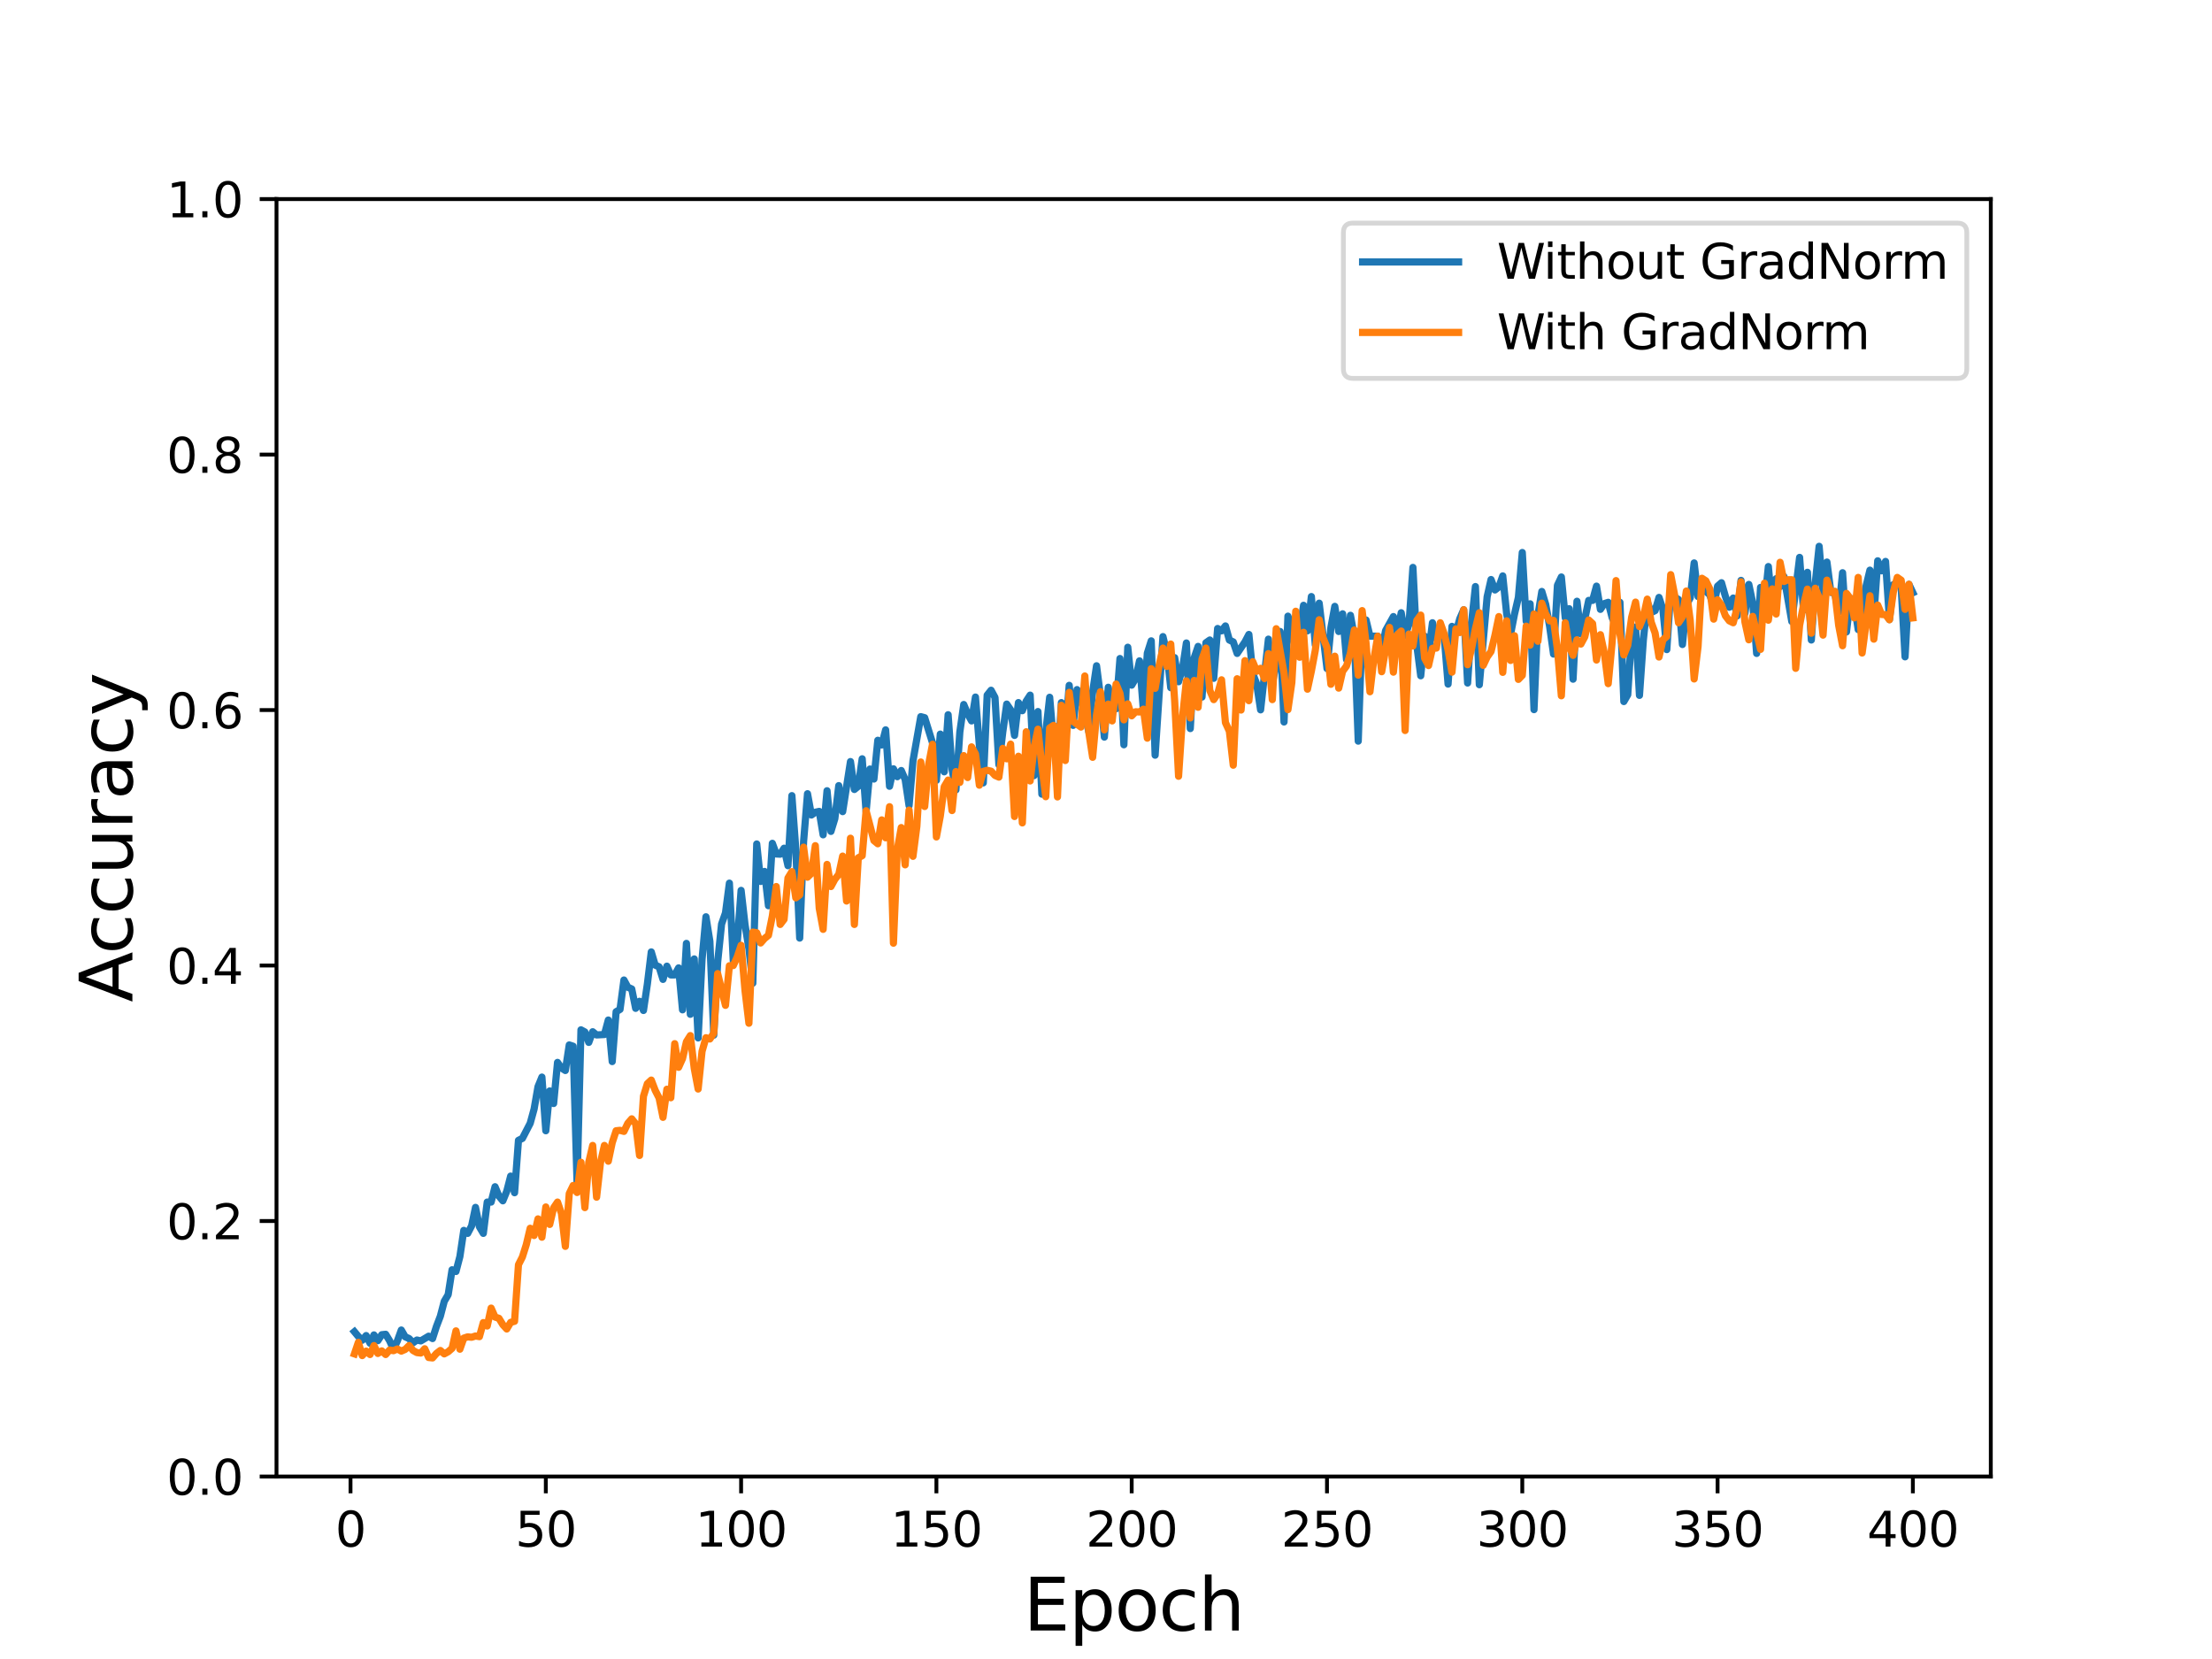 <?xml version="1.0" encoding="utf-8" standalone="no"?>
<!DOCTYPE svg PUBLIC "-//W3C//DTD SVG 1.1//EN"
  "http://www.w3.org/Graphics/SVG/1.1/DTD/svg11.dtd">
<svg height="345.6pt" version="1.1" viewBox="0 0 460.8 345.6" width="460.8pt" xmlns="http://www.w3.org/2000/svg" xmlns:xlink="http://www.w3.org/1999/xlink">
 <defs>
  <style type="text/css">*{stroke-linecap:butt;stroke-linejoin:round;}</style>
 </defs>
 <g id="figure_1">
  <g id="patch_1">
   <path d="M 0 345.6 
L 460.8 345.6 
L 460.8 0 
L 0 0 
z
" style="fill:#ffffff;"/>
  </g>
  <g id="axes_1">
   <g id="patch_2">
    <path d="M 57.6 307.584 
L 414.72 307.584 
L 414.72 41.472 
L 57.6 41.472 
z
" style="fill:#ffffff;"/>
   </g>
   <g id="matplotlib.axis_1">
    <g id="xtick_1">
     <g id="line2d_1">
      <defs>
       <path d="M 0 0 
L 0 3.5 
" id="m8f608c1ffb" style="stroke:#000000;stroke-width:0.8;"/>
      </defs>
      <g>
       <use style="stroke:#000000;stroke-width:0.8;" x="73.019" xlink:href="#m8f608c1ffb" y="307.584"/>
      </g>
     </g>
     <g id="text_1">
      <!-- 0 -->
      <g transform="translate(69.838 322.182)scale(0.1 -0.1)">
       <defs>
        <path d="M 2034 4250 
Q 1547 4250 1301 3770 
Q 1056 3291 1056 2328 
Q 1056 1369 1301 889 
Q 1547 409 2034 409 
Q 2525 409 2770 889 
Q 3016 1369 3016 2328 
Q 3016 3291 2770 3770 
Q 2525 4250 2034 4250 
z
M 2034 4750 
Q 2819 4750 3233 4129 
Q 3647 3509 3647 2328 
Q 3647 1150 3233 529 
Q 2819 -91 2034 -91 
Q 1250 -91 836 529 
Q 422 1150 422 2328 
Q 422 3509 836 4129 
Q 1250 4750 2034 4750 
z
" id="DejaVuSans-30" transform="scale(0.016)"/>
       </defs>
       <use xlink:href="#DejaVuSans-30"/>
      </g>
     </g>
    </g>
    <g id="xtick_2">
     <g id="line2d_2">
      <g>
       <use style="stroke:#000000;stroke-width:0.8;" x="113.703" xlink:href="#m8f608c1ffb" y="307.584"/>
      </g>
     </g>
     <g id="text_2">
      <!-- 50 -->
      <g transform="translate(107.34 322.182)scale(0.1 -0.1)">
       <defs>
        <path d="M 691 4666 
L 3169 4666 
L 3169 4134 
L 1269 4134 
L 1269 2991 
Q 1406 3038 1543 3061 
Q 1681 3084 1819 3084 
Q 2600 3084 3056 2656 
Q 3513 2228 3513 1497 
Q 3513 744 3044 326 
Q 2575 -91 1722 -91 
Q 1428 -91 1123 -41 
Q 819 9 494 109 
L 494 744 
Q 775 591 1075 516 
Q 1375 441 1709 441 
Q 2250 441 2565 725 
Q 2881 1009 2881 1497 
Q 2881 1984 2565 2268 
Q 2250 2553 1709 2553 
Q 1456 2553 1204 2497 
Q 953 2441 691 2322 
L 691 4666 
z
" id="DejaVuSans-35" transform="scale(0.016)"/>
       </defs>
       <use xlink:href="#DejaVuSans-35"/>
       <use x="63.623" xlink:href="#DejaVuSans-30"/>
      </g>
     </g>
    </g>
    <g id="xtick_3">
     <g id="line2d_3">
      <g>
       <use style="stroke:#000000;stroke-width:0.8;" x="154.386" xlink:href="#m8f608c1ffb" y="307.584"/>
      </g>
     </g>
     <g id="text_3">
      <!-- 100 -->
      <g transform="translate(144.842 322.182)scale(0.1 -0.1)">
       <defs>
        <path d="M 794 531 
L 1825 531 
L 1825 4091 
L 703 3866 
L 703 4441 
L 1819 4666 
L 2450 4666 
L 2450 531 
L 3481 531 
L 3481 0 
L 794 0 
L 794 531 
z
" id="DejaVuSans-31" transform="scale(0.016)"/>
       </defs>
       <use xlink:href="#DejaVuSans-31"/>
       <use x="63.623" xlink:href="#DejaVuSans-30"/>
       <use x="127.246" xlink:href="#DejaVuSans-30"/>
      </g>
     </g>
    </g>
    <g id="xtick_4">
     <g id="line2d_4">
      <g>
       <use style="stroke:#000000;stroke-width:0.8;" x="195.07" xlink:href="#m8f608c1ffb" y="307.584"/>
      </g>
     </g>
     <g id="text_4">
      <!-- 150 -->
      <g transform="translate(185.526 322.182)scale(0.1 -0.1)">
       <use xlink:href="#DejaVuSans-31"/>
       <use x="63.623" xlink:href="#DejaVuSans-35"/>
       <use x="127.246" xlink:href="#DejaVuSans-30"/>
      </g>
     </g>
    </g>
    <g id="xtick_5">
     <g id="line2d_5">
      <g>
       <use style="stroke:#000000;stroke-width:0.8;" x="235.753" xlink:href="#m8f608c1ffb" y="307.584"/>
      </g>
     </g>
     <g id="text_5">
      <!-- 200 -->
      <g transform="translate(226.209 322.182)scale(0.1 -0.1)">
       <defs>
        <path d="M 1228 531 
L 3431 531 
L 3431 0 
L 469 0 
L 469 531 
Q 828 903 1448 1529 
Q 2069 2156 2228 2338 
Q 2531 2678 2651 2914 
Q 2772 3150 2772 3378 
Q 2772 3750 2511 3984 
Q 2250 4219 1831 4219 
Q 1534 4219 1204 4116 
Q 875 4013 500 3803 
L 500 4441 
Q 881 4594 1212 4672 
Q 1544 4750 1819 4750 
Q 2544 4750 2975 4387 
Q 3406 4025 3406 3419 
Q 3406 3131 3298 2873 
Q 3191 2616 2906 2266 
Q 2828 2175 2409 1742 
Q 1991 1309 1228 531 
z
" id="DejaVuSans-32" transform="scale(0.016)"/>
       </defs>
       <use xlink:href="#DejaVuSans-32"/>
       <use x="63.623" xlink:href="#DejaVuSans-30"/>
       <use x="127.246" xlink:href="#DejaVuSans-30"/>
      </g>
     </g>
    </g>
    <g id="xtick_6">
     <g id="line2d_6">
      <g>
       <use style="stroke:#000000;stroke-width:0.8;" x="276.437" xlink:href="#m8f608c1ffb" y="307.584"/>
      </g>
     </g>
     <g id="text_6">
      <!-- 250 -->
      <g transform="translate(266.893 322.182)scale(0.1 -0.1)">
       <use xlink:href="#DejaVuSans-32"/>
       <use x="63.623" xlink:href="#DejaVuSans-35"/>
       <use x="127.246" xlink:href="#DejaVuSans-30"/>
      </g>
     </g>
    </g>
    <g id="xtick_7">
     <g id="line2d_7">
      <g>
       <use style="stroke:#000000;stroke-width:0.8;" x="317.12" xlink:href="#m8f608c1ffb" y="307.584"/>
      </g>
     </g>
     <g id="text_7">
      <!-- 300 -->
      <g transform="translate(307.576 322.182)scale(0.1 -0.1)">
       <defs>
        <path d="M 2597 2516 
Q 3050 2419 3304 2112 
Q 3559 1806 3559 1356 
Q 3559 666 3084 287 
Q 2609 -91 1734 -91 
Q 1441 -91 1130 -33 
Q 819 25 488 141 
L 488 750 
Q 750 597 1062 519 
Q 1375 441 1716 441 
Q 2309 441 2620 675 
Q 2931 909 2931 1356 
Q 2931 1769 2642 2001 
Q 2353 2234 1838 2234 
L 1294 2234 
L 1294 2753 
L 1863 2753 
Q 2328 2753 2575 2939 
Q 2822 3125 2822 3475 
Q 2822 3834 2567 4026 
Q 2313 4219 1838 4219 
Q 1578 4219 1281 4162 
Q 984 4106 628 3988 
L 628 4550 
Q 988 4650 1302 4700 
Q 1616 4750 1894 4750 
Q 2613 4750 3031 4423 
Q 3450 4097 3450 3541 
Q 3450 3153 3228 2886 
Q 3006 2619 2597 2516 
z
" id="DejaVuSans-33" transform="scale(0.016)"/>
       </defs>
       <use xlink:href="#DejaVuSans-33"/>
       <use x="63.623" xlink:href="#DejaVuSans-30"/>
       <use x="127.246" xlink:href="#DejaVuSans-30"/>
      </g>
     </g>
    </g>
    <g id="xtick_8">
     <g id="line2d_8">
      <g>
       <use style="stroke:#000000;stroke-width:0.8;" x="357.804" xlink:href="#m8f608c1ffb" y="307.584"/>
      </g>
     </g>
     <g id="text_8">
      <!-- 350 -->
      <g transform="translate(348.26 322.182)scale(0.1 -0.1)">
       <use xlink:href="#DejaVuSans-33"/>
       <use x="63.623" xlink:href="#DejaVuSans-35"/>
       <use x="127.246" xlink:href="#DejaVuSans-30"/>
      </g>
     </g>
    </g>
    <g id="xtick_9">
     <g id="line2d_9">
      <g>
       <use style="stroke:#000000;stroke-width:0.8;" x="398.487" xlink:href="#m8f608c1ffb" y="307.584"/>
      </g>
     </g>
     <g id="text_9">
      <!-- 400 -->
      <g transform="translate(388.944 322.182)scale(0.1 -0.1)">
       <defs>
        <path d="M 2419 4116 
L 825 1625 
L 2419 1625 
L 2419 4116 
z
M 2253 4666 
L 3047 4666 
L 3047 1625 
L 3713 1625 
L 3713 1100 
L 3047 1100 
L 3047 0 
L 2419 0 
L 2419 1100 
L 313 1100 
L 313 1709 
L 2253 4666 
z
" id="DejaVuSans-34" transform="scale(0.016)"/>
       </defs>
       <use xlink:href="#DejaVuSans-34"/>
       <use x="63.623" xlink:href="#DejaVuSans-30"/>
       <use x="127.246" xlink:href="#DejaVuSans-30"/>
      </g>
     </g>
    </g>
    <g id="text_10">
     <!-- Epoch -->
     <g transform="translate(213.194 339.66)scale(0.15 -0.15)">
      <defs>
       <path d="M 628 4666 
L 3578 4666 
L 3578 4134 
L 1259 4134 
L 1259 2753 
L 3481 2753 
L 3481 2222 
L 1259 2222 
L 1259 531 
L 3634 531 
L 3634 0 
L 628 0 
L 628 4666 
z
" id="DejaVuSans-45" transform="scale(0.016)"/>
       <path d="M 1159 525 
L 1159 -1331 
L 581 -1331 
L 581 3500 
L 1159 3500 
L 1159 2969 
Q 1341 3281 1617 3432 
Q 1894 3584 2278 3584 
Q 2916 3584 3314 3078 
Q 3713 2572 3713 1747 
Q 3713 922 3314 415 
Q 2916 -91 2278 -91 
Q 1894 -91 1617 61 
Q 1341 213 1159 525 
z
M 3116 1747 
Q 3116 2381 2855 2742 
Q 2594 3103 2138 3103 
Q 1681 3103 1420 2742 
Q 1159 2381 1159 1747 
Q 1159 1113 1420 752 
Q 1681 391 2138 391 
Q 2594 391 2855 752 
Q 3116 1113 3116 1747 
z
" id="DejaVuSans-70" transform="scale(0.016)"/>
       <path d="M 1959 3097 
Q 1497 3097 1228 2736 
Q 959 2375 959 1747 
Q 959 1119 1226 758 
Q 1494 397 1959 397 
Q 2419 397 2687 759 
Q 2956 1122 2956 1747 
Q 2956 2369 2687 2733 
Q 2419 3097 1959 3097 
z
M 1959 3584 
Q 2709 3584 3137 3096 
Q 3566 2609 3566 1747 
Q 3566 888 3137 398 
Q 2709 -91 1959 -91 
Q 1206 -91 779 398 
Q 353 888 353 1747 
Q 353 2609 779 3096 
Q 1206 3584 1959 3584 
z
" id="DejaVuSans-6f" transform="scale(0.016)"/>
       <path d="M 3122 3366 
L 3122 2828 
Q 2878 2963 2633 3030 
Q 2388 3097 2138 3097 
Q 1578 3097 1268 2742 
Q 959 2388 959 1747 
Q 959 1106 1268 751 
Q 1578 397 2138 397 
Q 2388 397 2633 464 
Q 2878 531 3122 666 
L 3122 134 
Q 2881 22 2623 -34 
Q 2366 -91 2075 -91 
Q 1284 -91 818 406 
Q 353 903 353 1747 
Q 353 2603 823 3093 
Q 1294 3584 2113 3584 
Q 2378 3584 2631 3529 
Q 2884 3475 3122 3366 
z
" id="DejaVuSans-63" transform="scale(0.016)"/>
       <path d="M 3513 2113 
L 3513 0 
L 2938 0 
L 2938 2094 
Q 2938 2591 2744 2837 
Q 2550 3084 2163 3084 
Q 1697 3084 1428 2787 
Q 1159 2491 1159 1978 
L 1159 0 
L 581 0 
L 581 4863 
L 1159 4863 
L 1159 2956 
Q 1366 3272 1645 3428 
Q 1925 3584 2291 3584 
Q 2894 3584 3203 3211 
Q 3513 2838 3513 2113 
z
" id="DejaVuSans-68" transform="scale(0.016)"/>
      </defs>
      <use xlink:href="#DejaVuSans-45"/>
      <use x="63.184" xlink:href="#DejaVuSans-70"/>
      <use x="126.66" xlink:href="#DejaVuSans-6f"/>
      <use x="187.842" xlink:href="#DejaVuSans-63"/>
      <use x="242.822" xlink:href="#DejaVuSans-68"/>
     </g>
    </g>
   </g>
   <g id="matplotlib.axis_2">
    <g id="ytick_1">
     <g id="line2d_10">
      <defs>
       <path d="M 0 0 
L -3.5 0 
" id="mfc9f162381" style="stroke:#000000;stroke-width:0.8;"/>
      </defs>
      <g>
       <use style="stroke:#000000;stroke-width:0.8;" x="57.6" xlink:href="#mfc9f162381" y="307.584"/>
      </g>
     </g>
     <g id="text_11">
      <!-- 0.0 -->
      <g transform="translate(34.697 311.383)scale(0.1 -0.1)">
       <defs>
        <path d="M 684 794 
L 1344 794 
L 1344 0 
L 684 0 
L 684 794 
z
" id="DejaVuSans-2e" transform="scale(0.016)"/>
       </defs>
       <use xlink:href="#DejaVuSans-30"/>
       <use x="63.623" xlink:href="#DejaVuSans-2e"/>
       <use x="95.41" xlink:href="#DejaVuSans-30"/>
      </g>
     </g>
    </g>
    <g id="ytick_2">
     <g id="line2d_11">
      <g>
       <use style="stroke:#000000;stroke-width:0.8;" x="57.6" xlink:href="#mfc9f162381" y="254.362"/>
      </g>
     </g>
     <g id="text_12">
      <!-- 0.2 -->
      <g transform="translate(34.697 258.161)scale(0.1 -0.1)">
       <use xlink:href="#DejaVuSans-30"/>
       <use x="63.623" xlink:href="#DejaVuSans-2e"/>
       <use x="95.41" xlink:href="#DejaVuSans-32"/>
      </g>
     </g>
    </g>
    <g id="ytick_3">
     <g id="line2d_12">
      <g>
       <use style="stroke:#000000;stroke-width:0.8;" x="57.6" xlink:href="#mfc9f162381" y="201.139"/>
      </g>
     </g>
     <g id="text_13">
      <!-- 0.4 -->
      <g transform="translate(34.697 204.938)scale(0.1 -0.1)">
       <use xlink:href="#DejaVuSans-30"/>
       <use x="63.623" xlink:href="#DejaVuSans-2e"/>
       <use x="95.41" xlink:href="#DejaVuSans-34"/>
      </g>
     </g>
    </g>
    <g id="ytick_4">
     <g id="line2d_13">
      <g>
       <use style="stroke:#000000;stroke-width:0.8;" x="57.6" xlink:href="#mfc9f162381" y="147.917"/>
      </g>
     </g>
     <g id="text_14">
      <!-- 0.6 -->
      <g transform="translate(34.697 151.716)scale(0.1 -0.1)">
       <defs>
        <path d="M 2113 2584 
Q 1688 2584 1439 2293 
Q 1191 2003 1191 1497 
Q 1191 994 1439 701 
Q 1688 409 2113 409 
Q 2538 409 2786 701 
Q 3034 994 3034 1497 
Q 3034 2003 2786 2293 
Q 2538 2584 2113 2584 
z
M 3366 4563 
L 3366 3988 
Q 3128 4100 2886 4159 
Q 2644 4219 2406 4219 
Q 1781 4219 1451 3797 
Q 1122 3375 1075 2522 
Q 1259 2794 1537 2939 
Q 1816 3084 2150 3084 
Q 2853 3084 3261 2657 
Q 3669 2231 3669 1497 
Q 3669 778 3244 343 
Q 2819 -91 2113 -91 
Q 1303 -91 875 529 
Q 447 1150 447 2328 
Q 447 3434 972 4092 
Q 1497 4750 2381 4750 
Q 2619 4750 2861 4703 
Q 3103 4656 3366 4563 
z
" id="DejaVuSans-36" transform="scale(0.016)"/>
       </defs>
       <use xlink:href="#DejaVuSans-30"/>
       <use x="63.623" xlink:href="#DejaVuSans-2e"/>
       <use x="95.41" xlink:href="#DejaVuSans-36"/>
      </g>
     </g>
    </g>
    <g id="ytick_5">
     <g id="line2d_14">
      <g>
       <use style="stroke:#000000;stroke-width:0.8;" x="57.6" xlink:href="#mfc9f162381" y="94.694"/>
      </g>
     </g>
     <g id="text_15">
      <!-- 0.8 -->
      <g transform="translate(34.697 98.494)scale(0.1 -0.1)">
       <defs>
        <path d="M 2034 2216 
Q 1584 2216 1326 1975 
Q 1069 1734 1069 1313 
Q 1069 891 1326 650 
Q 1584 409 2034 409 
Q 2484 409 2743 651 
Q 3003 894 3003 1313 
Q 3003 1734 2745 1975 
Q 2488 2216 2034 2216 
z
M 1403 2484 
Q 997 2584 770 2862 
Q 544 3141 544 3541 
Q 544 4100 942 4425 
Q 1341 4750 2034 4750 
Q 2731 4750 3128 4425 
Q 3525 4100 3525 3541 
Q 3525 3141 3298 2862 
Q 3072 2584 2669 2484 
Q 3125 2378 3379 2068 
Q 3634 1759 3634 1313 
Q 3634 634 3220 271 
Q 2806 -91 2034 -91 
Q 1263 -91 848 271 
Q 434 634 434 1313 
Q 434 1759 690 2068 
Q 947 2378 1403 2484 
z
M 1172 3481 
Q 1172 3119 1398 2916 
Q 1625 2713 2034 2713 
Q 2441 2713 2670 2916 
Q 2900 3119 2900 3481 
Q 2900 3844 2670 4047 
Q 2441 4250 2034 4250 
Q 1625 4250 1398 4047 
Q 1172 3844 1172 3481 
z
" id="DejaVuSans-38" transform="scale(0.016)"/>
       </defs>
       <use xlink:href="#DejaVuSans-30"/>
       <use x="63.623" xlink:href="#DejaVuSans-2e"/>
       <use x="95.41" xlink:href="#DejaVuSans-38"/>
      </g>
     </g>
    </g>
    <g id="ytick_6">
     <g id="line2d_15">
      <g>
       <use style="stroke:#000000;stroke-width:0.8;" x="57.6" xlink:href="#mfc9f162381" y="41.472"/>
      </g>
     </g>
     <g id="text_16">
      <!-- 1.0 -->
      <g transform="translate(34.697 45.271)scale(0.1 -0.1)">
       <use xlink:href="#DejaVuSans-31"/>
       <use x="63.623" xlink:href="#DejaVuSans-2e"/>
       <use x="95.41" xlink:href="#DejaVuSans-30"/>
      </g>
     </g>
    </g>
    <g id="text_17">
     <!-- Accuracy -->
     <g transform="translate(27.577 208.77)rotate(-90)scale(0.15 -0.15)">
      <defs>
       <path d="M 2188 4044 
L 1331 1722 
L 3047 1722 
L 2188 4044 
z
M 1831 4666 
L 2547 4666 
L 4325 0 
L 3669 0 
L 3244 1197 
L 1141 1197 
L 716 0 
L 50 0 
L 1831 4666 
z
" id="DejaVuSans-41" transform="scale(0.016)"/>
       <path d="M 544 1381 
L 544 3500 
L 1119 3500 
L 1119 1403 
Q 1119 906 1312 657 
Q 1506 409 1894 409 
Q 2359 409 2629 706 
Q 2900 1003 2900 1516 
L 2900 3500 
L 3475 3500 
L 3475 0 
L 2900 0 
L 2900 538 
Q 2691 219 2414 64 
Q 2138 -91 1772 -91 
Q 1169 -91 856 284 
Q 544 659 544 1381 
z
M 1991 3584 
L 1991 3584 
z
" id="DejaVuSans-75" transform="scale(0.016)"/>
       <path d="M 2631 2963 
Q 2534 3019 2420 3045 
Q 2306 3072 2169 3072 
Q 1681 3072 1420 2755 
Q 1159 2438 1159 1844 
L 1159 0 
L 581 0 
L 581 3500 
L 1159 3500 
L 1159 2956 
Q 1341 3275 1631 3429 
Q 1922 3584 2338 3584 
Q 2397 3584 2469 3576 
Q 2541 3569 2628 3553 
L 2631 2963 
z
" id="DejaVuSans-72" transform="scale(0.016)"/>
       <path d="M 2194 1759 
Q 1497 1759 1228 1600 
Q 959 1441 959 1056 
Q 959 750 1161 570 
Q 1363 391 1709 391 
Q 2188 391 2477 730 
Q 2766 1069 2766 1631 
L 2766 1759 
L 2194 1759 
z
M 3341 1997 
L 3341 0 
L 2766 0 
L 2766 531 
Q 2569 213 2275 61 
Q 1981 -91 1556 -91 
Q 1019 -91 701 211 
Q 384 513 384 1019 
Q 384 1609 779 1909 
Q 1175 2209 1959 2209 
L 2766 2209 
L 2766 2266 
Q 2766 2663 2505 2880 
Q 2244 3097 1772 3097 
Q 1472 3097 1187 3025 
Q 903 2953 641 2809 
L 641 3341 
Q 956 3463 1253 3523 
Q 1550 3584 1831 3584 
Q 2591 3584 2966 3190 
Q 3341 2797 3341 1997 
z
" id="DejaVuSans-61" transform="scale(0.016)"/>
       <path d="M 2059 -325 
Q 1816 -950 1584 -1140 
Q 1353 -1331 966 -1331 
L 506 -1331 
L 506 -850 
L 844 -850 
Q 1081 -850 1212 -737 
Q 1344 -625 1503 -206 
L 1606 56 
L 191 3500 
L 800 3500 
L 1894 763 
L 2988 3500 
L 3597 3500 
L 2059 -325 
z
" id="DejaVuSans-79" transform="scale(0.016)"/>
      </defs>
      <use xlink:href="#DejaVuSans-41"/>
      <use x="66.658" xlink:href="#DejaVuSans-63"/>
      <use x="121.639" xlink:href="#DejaVuSans-63"/>
      <use x="176.619" xlink:href="#DejaVuSans-75"/>
      <use x="239.998" xlink:href="#DejaVuSans-72"/>
      <use x="281.111" xlink:href="#DejaVuSans-61"/>
      <use x="342.391" xlink:href="#DejaVuSans-63"/>
      <use x="397.371" xlink:href="#DejaVuSans-79"/>
     </g>
    </g>
   </g>
   <g id="line2d_16">
    <path clip-path="url(#p0277342784)" d="M 73.833 277.425 
L 74.646 278.4 
L 75.46 279.199 
L 76.274 278.223 
L 77.087 279.82 
L 77.901 278.09 
L 78.715 279.287 
L 79.528 278.046 
L 80.342 277.957 
L 81.156 279.287 
L 81.969 281.062 
L 82.783 279.332 
L 83.597 277.07 
L 84.41 278.489 
L 85.224 278.844 
L 86.038 279.731 
L 86.851 279.154 
L 87.665 279.332 
L 89.292 278.356 
L 90.106 278.844 
L 90.92 276.316 
L 91.733 274.187 
L 92.547 271.082 
L 93.361 269.707 
L 94.174 264.518 
L 94.988 264.873 
L 95.802 261.768 
L 96.616 256.313 
L 97.429 256.934 
L 98.243 255.382 
L 99.057 251.523 
L 99.87 255.559 
L 100.684 256.934 
L 101.498 250.414 
L 102.311 250.414 
L 103.125 247.221 
L 103.939 249.172 
L 104.752 250.148 
L 105.566 248.152 
L 106.38 245.003 
L 107.193 248.463 
L 108.007 237.552 
L 108.821 237.153 
L 110.448 234.004 
L 111.262 231.032 
L 112.075 226.375 
L 112.889 224.38 
L 113.703 235.556 
L 114.516 227.263 
L 115.33 229.879 
L 116.144 221.319 
L 116.957 222.473 
L 117.771 223.005 
L 118.585 217.682 
L 119.398 217.949 
L 120.212 246.467 
L 121.026 214.534 
L 121.839 214.977 
L 122.653 217.15 
L 123.467 214.933 
L 124.28 215.598 
L 125.908 215.509 
L 126.721 212.493 
L 127.535 221.142 
L 128.349 210.764 
L 129.162 210.276 
L 129.976 204.155 
L 130.79 205.663 
L 131.603 206.018 
L 132.417 210.054 
L 133.231 208.59 
L 134.044 210.497 
L 134.858 204.998 
L 135.672 198.301 
L 136.485 201.05 
L 137.299 201.405 
L 138.113 204.022 
L 138.926 201.272 
L 139.74 203.091 
L 140.554 203.091 
L 141.367 201.627 
L 142.181 210.364 
L 142.995 196.527 
L 143.808 211.296 
L 144.622 199.764 
L 145.436 216.219 
L 146.249 199.853 
L 147.063 190.983 
L 147.877 196.083 
L 148.69 215.642 
L 149.504 200.385 
L 150.318 192.491 
L 151.131 190.184 
L 151.945 183.975 
L 152.759 200.208 
L 153.572 196.482 
L 154.386 185.483 
L 155.2 192.624 
L 156.013 197.635 
L 156.827 204.82 
L 157.641 175.814 
L 158.454 183.62 
L 159.268 181.536 
L 160.082 188.676 
L 160.895 175.681 
L 161.709 177.899 
L 162.523 177.943 
L 163.336 176.701 
L 164.15 180.338 
L 164.964 165.746 
L 165.777 176.879 
L 166.591 195.418 
L 167.405 175.282 
L 168.219 165.347 
L 169.032 169.782 
L 169.846 169.206 
L 170.66 169.028 
L 171.473 173.907 
L 172.287 164.726 
L 173.101 173.197 
L 173.914 170.536 
L 174.728 163.662 
L 175.542 169.073 
L 177.169 158.65 
L 177.983 164.46 
L 178.796 163.795 
L 179.61 158.073 
L 180.424 169.117 
L 181.237 160.202 
L 182.051 162.287 
L 182.865 154.215 
L 183.678 155.191 
L 184.492 152.042 
L 185.306 163.795 
L 186.119 160.158 
L 186.933 161.799 
L 187.747 160.513 
L 188.56 162.376 
L 189.374 167.831 
L 190.188 158.517 
L 191.815 149.292 
L 192.629 149.513 
L 194.256 154.747 
L 195.07 162.553 
L 195.883 152.929 
L 196.697 160.779 
L 197.511 148.893 
L 198.324 160.247 
L 199.138 164.549 
L 199.952 152.485 
L 200.765 146.764 
L 201.579 148.715 
L 202.393 150.179 
L 203.206 145.211 
L 204.02 155.279 
L 204.834 163.085 
L 205.647 144.812 
L 206.461 143.792 
L 207.275 145.3 
L 208.088 159.315 
L 208.902 152.441 
L 209.716 146.675 
L 210.529 147.872 
L 211.343 153.195 
L 212.157 146.364 
L 212.97 148.05 
L 213.784 146.054 
L 214.598 144.812 
L 215.411 161.577 
L 216.225 148.227 
L 217.039 165.436 
L 217.852 152.441 
L 218.666 145.256 
L 219.48 154.836 
L 220.293 160.158 
L 221.107 146.364 
L 221.921 153.062 
L 222.734 142.772 
L 223.548 151.11 
L 224.362 143.659 
L 225.175 145.655 
L 225.989 148.671 
L 226.803 152.396 
L 227.616 144.147 
L 228.43 138.692 
L 229.244 145.034 
L 230.057 153.55 
L 230.871 143.171 
L 231.685 147.651 
L 232.498 147.651 
L 233.312 137.184 
L 234.126 155.146 
L 234.939 134.833 
L 235.753 142.728 
L 236.567 141.353 
L 237.381 137.671 
L 238.194 148.05 
L 239.008 136.075 
L 239.822 133.502 
L 240.635 157.319 
L 242.263 132.615 
L 243.076 135.986 
L 243.89 143.26 
L 244.704 137.006 
L 245.517 142.018 
L 246.331 139.357 
L 247.145 133.946 
L 247.958 151.775 
L 248.772 137.051 
L 249.586 134.656 
L 250.399 145.211 
L 251.213 133.902 
L 252.027 133.325 
L 252.84 141.308 
L 253.654 130.93 
L 254.468 131.418 
L 255.281 130.398 
L 256.095 133.325 
L 256.909 133.724 
L 257.722 136.119 
L 259.35 133.724 
L 260.163 132.172 
L 260.977 140.288 
L 261.791 142.506 
L 262.604 147.872 
L 264.232 133.148 
L 265.045 142.55 
L 265.859 138.026 
L 266.673 131.551 
L 267.486 150.401 
L 268.3 128.358 
L 269.114 130.708 
L 269.927 135.764 
L 270.741 131.374 
L 271.555 126.096 
L 272.368 131.418 
L 273.182 124.277 
L 273.996 134.345 
L 274.809 125.652 
L 276.437 139.268 
L 277.25 130.753 
L 278.064 126.317 
L 278.878 131.551 
L 279.691 127.87 
L 280.505 137.405 
L 281.319 128.18 
L 282.132 132.571 
L 282.946 154.392 
L 283.76 130.398 
L 284.573 129.156 
L 285.387 132.527 
L 287.014 132.527 
L 287.828 135.41 
L 288.642 131.374 
L 290.269 128.446 
L 291.083 131.817 
L 291.896 127.648 
L 292.71 132.438 
L 293.524 129.999 
L 294.337 118.201 
L 295.151 134.478 
L 295.965 140.776 
L 296.778 132.527 
L 297.592 136.119 
L 298.406 129.732 
L 299.219 133.015 
L 300.033 131.728 
L 300.847 132.527 
L 301.66 142.506 
L 302.474 130.486 
L 303.288 131.773 
L 304.101 128.89 
L 304.915 127.027 
L 305.729 142.284 
L 306.543 129.777 
L 307.356 122.193 
L 308.17 142.639 
L 309.797 124.322 
L 310.611 120.729 
L 311.425 122.902 
L 312.238 122.281 
L 313.052 119.975 
L 313.866 127.87 
L 314.679 132.127 
L 315.493 127.958 
L 316.307 124.455 
L 317.12 115.096 
L 317.934 129.422 
L 318.748 125.785 
L 319.561 147.828 
L 320.375 128.18 
L 321.189 123.213 
L 322.002 125.918 
L 322.816 130.486 
L 323.63 136.252 
L 324.443 121.927 
L 325.257 120.197 
L 326.071 128.712 
L 326.884 126.805 
L 327.698 141.486 
L 328.512 125.253 
L 329.325 132.039 
L 330.139 128.978 
L 330.953 125.076 
L 331.766 125.076 
L 332.58 122.104 
L 333.394 126.938 
L 334.207 125.741 
L 335.021 125.475 
L 335.835 128.668 
L 336.648 130.398 
L 337.462 125.475 
L 338.276 146.143 
L 339.089 144.723 
L 339.903 131.95 
L 340.717 130.62 
L 341.53 144.857 
L 342.344 133.281 
L 343.158 125.386 
L 343.971 127.604 
L 344.785 127.204 
L 345.599 124.455 
L 346.412 126.938 
L 347.226 135.321 
L 348.04 123.035 
L 348.853 124.366 
L 349.667 124.898 
L 350.481 134.256 
L 351.294 126.051 
L 352.108 124.543 
L 352.922 117.27 
L 353.735 124.277 
L 354.549 121.173 
L 355.363 123.168 
L 356.176 123.922 
L 356.99 126.273 
L 357.804 122.104 
L 358.617 121.394 
L 359.431 124.233 
L 360.245 126.495 
L 361.058 124.588 
L 361.872 128.313 
L 362.686 120.906 
L 363.499 127.781 
L 364.313 121.749 
L 365.127 125.608 
L 365.94 136.119 
L 366.754 122.37 
L 367.568 125.918 
L 368.381 118.024 
L 369.195 126.761 
L 370.009 120.552 
L 370.822 122.193 
L 371.636 120.108 
L 373.263 129.466 
L 374.891 116.116 
L 375.704 127.116 
L 376.518 119.221 
L 377.332 133.325 
L 378.146 121.527 
L 378.959 113.81 
L 379.773 123.434 
L 380.587 117.092 
L 381.4 123.39 
L 382.214 123.612 
L 383.028 127.515 
L 383.841 119.31 
L 384.655 131.64 
L 385.469 124.632 
L 386.282 125.83 
L 387.096 131.152 
L 388.723 122.148 
L 389.537 118.778 
L 390.351 128.358 
L 391.164 116.826 
L 391.978 118.911 
L 392.792 116.959 
L 393.605 129.067 
L 394.419 121.793 
L 395.233 121.439 
L 396.046 122.326 
L 396.86 136.829 
L 397.674 121.749 
L 398.487 123.479 
L 398.487 123.479 
" style="fill:none;stroke:#1f77b4;stroke-linecap:square;stroke-width:1.5;"/>
   </g>
   <g id="line2d_17">
    <path clip-path="url(#p0277342784)" d="M 73.833 282.037 
L 74.646 279.642 
L 75.46 282.392 
L 76.274 281.461 
L 77.087 282.17 
L 77.901 280.308 
L 78.715 281.949 
L 79.528 281.416 
L 80.342 282.17 
L 81.156 281.239 
L 81.969 281.372 
L 82.783 281.017 
L 83.597 281.461 
L 84.41 281.106 
L 85.224 280.308 
L 86.038 281.328 
L 86.851 281.771 
L 87.665 281.86 
L 88.479 280.973 
L 89.292 282.791 
L 90.106 282.88 
L 90.92 281.949 
L 91.733 281.328 
L 92.547 282.037 
L 93.361 281.594 
L 94.174 280.884 
L 94.988 277.247 
L 95.802 281.062 
L 96.616 278.755 
L 97.429 278.489 
L 98.243 278.578 
L 99.057 278.312 
L 99.87 278.445 
L 100.684 275.518 
L 101.498 276.227 
L 102.311 272.502 
L 103.125 274.364 
L 103.939 274.63 
L 104.752 275.961 
L 105.566 276.848 
L 106.38 275.473 
L 107.193 275.251 
L 108.007 263.454 
L 108.821 261.857 
L 109.634 259.285 
L 110.448 255.87 
L 111.262 257.378 
L 112.075 253.918 
L 112.889 257.732 
L 113.703 251.434 
L 114.516 255.071 
L 115.33 251.612 
L 116.144 250.414 
L 116.957 252.765 
L 117.771 259.639 
L 118.585 248.64 
L 119.398 246.955 
L 120.212 248.418 
L 121.026 242.12 
L 121.839 251.567 
L 122.653 242.12 
L 123.467 238.617 
L 124.28 249.394 
L 125.094 242.165 
L 125.908 238.617 
L 126.721 241.899 
L 127.535 238.04 
L 128.349 235.556 
L 129.162 235.468 
L 129.976 235.689 
L 130.79 234.004 
L 131.603 233.073 
L 132.417 234.093 
L 133.231 240.701 
L 134.044 228.371 
L 134.858 225.755 
L 135.672 225.001 
L 136.485 227.129 
L 137.299 228.726 
L 138.113 232.762 
L 138.926 226.908 
L 139.74 228.682 
L 140.554 217.416 
L 141.367 222.339 
L 142.181 220.521 
L 142.995 217.017 
L 143.808 215.731 
L 144.622 222.561 
L 145.436 226.863 
L 146.249 219.013 
L 147.063 216.175 
L 147.877 216.441 
L 148.69 215.243 
L 149.504 202.825 
L 151.131 209.433 
L 151.945 201.184 
L 152.759 201.139 
L 153.572 199.365 
L 154.386 196.926 
L 155.2 206.373 
L 156.013 213.159 
L 156.827 194.176 
L 157.641 194.309 
L 158.454 196.438 
L 159.268 195.506 
L 160.082 194.841 
L 160.895 190.805 
L 161.709 184.685 
L 162.523 192.579 
L 163.336 191.515 
L 164.15 182.911 
L 164.964 181.58 
L 165.777 187.035 
L 166.591 186.414 
L 167.405 176.479 
L 168.219 182.733 
L 169.032 181.935 
L 169.846 176.169 
L 170.66 189.209 
L 171.473 193.599 
L 172.287 180.072 
L 173.101 184.685 
L 173.914 183.177 
L 174.728 182.157 
L 175.542 178.342 
L 176.355 187.701 
L 177.169 174.617 
L 177.983 192.579 
L 178.796 178.697 
L 179.61 178.254 
L 180.424 168.895 
L 182.051 175.105 
L 182.865 175.77 
L 183.678 170.802 
L 184.492 174.528 
L 185.306 168.053 
L 186.119 196.482 
L 186.933 176.923 
L 187.747 172.399 
L 188.56 180.161 
L 189.374 168.762 
L 190.188 178.387 
L 191.001 172.133 
L 191.815 158.739 
L 192.629 168.008 
L 193.442 159.271 
L 194.256 155.057 
L 195.07 174.351 
L 195.883 170.004 
L 196.697 163.884 
L 197.511 162.509 
L 198.324 168.851 
L 199.138 160.735 
L 199.952 162.996 
L 200.765 157.408 
L 201.579 161.976 
L 202.393 155.59 
L 203.206 157.053 
L 204.02 163.573 
L 204.834 160.69 
L 205.647 160.468 
L 206.461 160.646 
L 207.275 161.533 
L 208.088 161.888 
L 208.902 155.9 
L 209.716 158.073 
L 210.529 155.013 
L 211.343 170.093 
L 212.157 157.541 
L 212.97 171.423 
L 213.784 152.441 
L 214.598 162.686 
L 215.411 155.723 
L 216.225 151.908 
L 217.039 159.581 
L 217.852 165.968 
L 218.666 151.642 
L 219.48 151.11 
L 220.293 166.012 
L 221.107 146.941 
L 221.921 158.428 
L 222.734 144.236 
L 223.548 150.267 
L 225.175 151.465 
L 225.989 140.82 
L 226.803 152.485 
L 227.616 157.763 
L 228.43 148.893 
L 229.244 144.103 
L 230.057 152.042 
L 230.871 146.675 
L 231.685 150.179 
L 232.498 142.506 
L 233.312 144.457 
L 234.126 149.957 
L 234.939 146.631 
L 235.753 149.114 
L 236.567 148.272 
L 237.381 148.316 
L 238.194 147.739 
L 239.008 153.771 
L 239.822 139.313 
L 240.635 143.393 
L 241.449 138.692 
L 242.263 135.01 
L 243.076 138.825 
L 243.89 134.168 
L 244.704 146.01 
L 245.517 161.71 
L 246.331 149.469 
L 247.145 141.841 
L 247.958 149.558 
L 248.772 141.752 
L 249.586 147.34 
L 250.399 137.317 
L 251.213 135.01 
L 252.027 143.836 
L 252.84 145.744 
L 253.654 144.546 
L 254.468 141.619 
L 255.281 150.534 
L 256.095 152.308 
L 256.909 159.404 
L 257.722 141.397 
L 258.536 147.917 
L 259.35 137.627 
L 260.163 145.965 
L 260.977 137.849 
L 261.791 139.845 
L 262.604 139.224 
L 263.418 141.353 
L 264.232 136.164 
L 265.045 145.744 
L 265.859 130.974 
L 267.486 140.2 
L 268.3 147.828 
L 269.114 142.195 
L 269.927 127.337 
L 270.741 136.918 
L 271.555 131.728 
L 272.368 143.57 
L 273.182 139.8 
L 273.996 135.498 
L 274.809 129.112 
L 275.623 132.881 
L 276.437 134.922 
L 277.25 142.55 
L 278.064 136.696 
L 278.878 143.349 
L 279.691 139.845 
L 280.505 138.736 
L 281.319 136.075 
L 282.132 131.24 
L 282.946 140.643 
L 283.76 127.204 
L 284.573 133.99 
L 285.387 144.103 
L 286.201 137.272 
L 287.014 132.527 
L 287.828 139.933 
L 289.455 130.708 
L 290.269 140.022 
L 291.083 132.216 
L 291.896 131.462 
L 292.71 152.175 
L 293.524 132.083 
L 294.337 134.567 
L 295.151 129.245 
L 295.965 128.136 
L 296.778 137.139 
L 297.592 138.647 
L 298.406 135.055 
L 299.219 135.01 
L 300.033 129.732 
L 300.847 132.039 
L 301.66 135.41 
L 302.474 140.022 
L 303.288 131.019 
L 304.101 131.773 
L 304.915 127.027 
L 305.729 138.47 
L 306.543 135.143 
L 307.356 130.974 
L 308.17 127.648 
L 308.984 138.603 
L 309.797 136.873 
L 310.611 135.72 
L 311.425 132.349 
L 312.238 128.446 
L 313.052 140.066 
L 313.866 129.333 
L 314.679 137.583 
L 315.493 132.438 
L 316.307 141.53 
L 317.12 140.687 
L 317.934 130.442 
L 318.748 134.389 
L 319.561 127.914 
L 320.375 133.591 
L 321.189 125.652 
L 322.002 127.914 
L 322.816 129.333 
L 323.63 129.245 
L 324.443 135.276 
L 325.257 144.945 
L 326.071 129.732 
L 326.884 134.7 
L 327.698 136.518 
L 328.512 133.281 
L 329.325 134.168 
L 330.139 132.66 
L 330.953 129.156 
L 331.766 129.91 
L 332.58 137.494 
L 333.394 132.216 
L 334.207 136.03 
L 335.021 142.417 
L 335.835 133.813 
L 336.648 120.951 
L 337.462 132.039 
L 338.276 136.43 
L 339.089 134.434 
L 339.903 128.579 
L 340.717 125.43 
L 341.53 130.531 
L 342.344 128.491 
L 343.158 124.809 
L 343.971 129.599 
L 344.785 131.861 
L 345.599 136.873 
L 346.412 133.281 
L 347.226 132.571 
L 348.04 119.709 
L 348.853 123.922 
L 349.667 129.732 
L 350.481 128.491 
L 351.294 123.124 
L 352.108 129.289 
L 352.922 141.441 
L 353.735 134.7 
L 354.549 120.463 
L 355.363 120.995 
L 356.176 122.681 
L 356.99 128.978 
L 357.804 124.942 
L 358.617 126.051 
L 359.431 128.269 
L 360.245 129.333 
L 361.058 129.732 
L 361.872 126.672 
L 362.686 121.217 
L 363.499 129.555 
L 364.313 133.281 
L 365.127 128.402 
L 366.754 135.276 
L 367.568 121.483 
L 368.381 129.2 
L 369.195 122.681 
L 370.009 127.914 
L 370.822 117.137 
L 371.636 121.128 
L 372.45 120.773 
L 373.263 120.773 
L 374.077 139.224 
L 374.891 130.265 
L 375.704 126.051 
L 376.518 122.725 
L 377.332 131.906 
L 378.146 122.547 
L 378.959 124.499 
L 379.773 132.305 
L 380.587 120.862 
L 381.4 123.39 
L 382.214 123.168 
L 383.028 130.265 
L 383.841 134.522 
L 384.655 123.612 
L 385.469 124.676 
L 386.282 128.712 
L 387.096 120.286 
L 387.91 136.03 
L 389.537 124.1 
L 390.351 133.148 
L 391.164 126.051 
L 391.978 128.003 
L 392.792 128.047 
L 393.605 129.112 
L 394.419 123.301 
L 395.233 120.286 
L 396.046 120.862 
L 396.86 126.938 
L 397.674 121.705 
L 398.487 128.712 
L 398.487 128.712 
" style="fill:none;stroke:#ff7f0e;stroke-linecap:square;stroke-width:1.5;"/>
   </g>
   <g id="patch_3">
    <path d="M 57.6 307.584 
L 57.6 41.472 
" style="fill:none;stroke:#000000;stroke-linecap:square;stroke-linejoin:miter;stroke-width:0.8;"/>
   </g>
   <g id="patch_4">
    <path d="M 414.72 307.584 
L 414.72 41.472 
" style="fill:none;stroke:#000000;stroke-linecap:square;stroke-linejoin:miter;stroke-width:0.8;"/>
   </g>
   <g id="patch_5">
    <path d="M 57.6 307.584 
L 414.72 307.584 
" style="fill:none;stroke:#000000;stroke-linecap:square;stroke-linejoin:miter;stroke-width:0.8;"/>
   </g>
   <g id="patch_6">
    <path d="M 57.6 41.472 
L 414.72 41.472 
" style="fill:none;stroke:#000000;stroke-linecap:square;stroke-linejoin:miter;stroke-width:0.8;"/>
   </g>
   <g id="legend_1">
    <g id="patch_7">
     <path d="M 281.854 78.828 
L 407.72 78.828 
Q 409.72 78.828 409.72 76.828 
L 409.72 48.472 
Q 409.72 46.472 407.72 46.472 
L 281.854 46.472 
Q 279.854 46.472 279.854 48.472 
L 279.854 76.828 
Q 279.854 78.828 281.854 78.828 
z
" style="fill:#ffffff;opacity:0.8;stroke:#cccccc;stroke-linejoin:miter;"/>
    </g>
    <g id="line2d_18">
     <path d="M 283.854 54.57 
L 303.854 54.57 
" style="fill:none;stroke:#1f77b4;stroke-linecap:square;stroke-width:1.5;"/>
    </g>
    <g id="line2d_19"/>
    <g id="text_18">
     <!-- Without GradNorm -->
     <g transform="translate(311.854 58.07)scale(0.1 -0.1)">
      <defs>
       <path d="M 213 4666 
L 850 4666 
L 1831 722 
L 2809 4666 
L 3519 4666 
L 4500 722 
L 5478 4666 
L 6119 4666 
L 4947 0 
L 4153 0 
L 3169 4050 
L 2175 0 
L 1381 0 
L 213 4666 
z
" id="DejaVuSans-57" transform="scale(0.016)"/>
       <path d="M 603 3500 
L 1178 3500 
L 1178 0 
L 603 0 
L 603 3500 
z
M 603 4863 
L 1178 4863 
L 1178 4134 
L 603 4134 
L 603 4863 
z
" id="DejaVuSans-69" transform="scale(0.016)"/>
       <path d="M 1172 4494 
L 1172 3500 
L 2356 3500 
L 2356 3053 
L 1172 3053 
L 1172 1153 
Q 1172 725 1289 603 
Q 1406 481 1766 481 
L 2356 481 
L 2356 0 
L 1766 0 
Q 1100 0 847 248 
Q 594 497 594 1153 
L 594 3053 
L 172 3053 
L 172 3500 
L 594 3500 
L 594 4494 
L 1172 4494 
z
" id="DejaVuSans-74" transform="scale(0.016)"/>
       <path id="DejaVuSans-20" transform="scale(0.016)"/>
       <path d="M 3809 666 
L 3809 1919 
L 2778 1919 
L 2778 2438 
L 4434 2438 
L 4434 434 
Q 4069 175 3628 42 
Q 3188 -91 2688 -91 
Q 1594 -91 976 548 
Q 359 1188 359 2328 
Q 359 3472 976 4111 
Q 1594 4750 2688 4750 
Q 3144 4750 3555 4637 
Q 3966 4525 4313 4306 
L 4313 3634 
Q 3963 3931 3569 4081 
Q 3175 4231 2741 4231 
Q 1884 4231 1454 3753 
Q 1025 3275 1025 2328 
Q 1025 1384 1454 906 
Q 1884 428 2741 428 
Q 3075 428 3337 486 
Q 3600 544 3809 666 
z
" id="DejaVuSans-47" transform="scale(0.016)"/>
       <path d="M 2906 2969 
L 2906 4863 
L 3481 4863 
L 3481 0 
L 2906 0 
L 2906 525 
Q 2725 213 2448 61 
Q 2172 -91 1784 -91 
Q 1150 -91 751 415 
Q 353 922 353 1747 
Q 353 2572 751 3078 
Q 1150 3584 1784 3584 
Q 2172 3584 2448 3432 
Q 2725 3281 2906 2969 
z
M 947 1747 
Q 947 1113 1208 752 
Q 1469 391 1925 391 
Q 2381 391 2643 752 
Q 2906 1113 2906 1747 
Q 2906 2381 2643 2742 
Q 2381 3103 1925 3103 
Q 1469 3103 1208 2742 
Q 947 2381 947 1747 
z
" id="DejaVuSans-64" transform="scale(0.016)"/>
       <path d="M 628 4666 
L 1478 4666 
L 3547 763 
L 3547 4666 
L 4159 4666 
L 4159 0 
L 3309 0 
L 1241 3903 
L 1241 0 
L 628 0 
L 628 4666 
z
" id="DejaVuSans-4e" transform="scale(0.016)"/>
       <path d="M 3328 2828 
Q 3544 3216 3844 3400 
Q 4144 3584 4550 3584 
Q 5097 3584 5394 3201 
Q 5691 2819 5691 2113 
L 5691 0 
L 5113 0 
L 5113 2094 
Q 5113 2597 4934 2840 
Q 4756 3084 4391 3084 
Q 3944 3084 3684 2787 
Q 3425 2491 3425 1978 
L 3425 0 
L 2847 0 
L 2847 2094 
Q 2847 2600 2669 2842 
Q 2491 3084 2119 3084 
Q 1678 3084 1418 2786 
Q 1159 2488 1159 1978 
L 1159 0 
L 581 0 
L 581 3500 
L 1159 3500 
L 1159 2956 
Q 1356 3278 1631 3431 
Q 1906 3584 2284 3584 
Q 2666 3584 2933 3390 
Q 3200 3197 3328 2828 
z
" id="DejaVuSans-6d" transform="scale(0.016)"/>
      </defs>
      <use xlink:href="#DejaVuSans-57"/>
      <use x="96.627" xlink:href="#DejaVuSans-69"/>
      <use x="124.41" xlink:href="#DejaVuSans-74"/>
      <use x="163.619" xlink:href="#DejaVuSans-68"/>
      <use x="226.998" xlink:href="#DejaVuSans-6f"/>
      <use x="288.18" xlink:href="#DejaVuSans-75"/>
      <use x="351.559" xlink:href="#DejaVuSans-74"/>
      <use x="390.768" xlink:href="#DejaVuSans-20"/>
      <use x="422.555" xlink:href="#DejaVuSans-47"/>
      <use x="500.045" xlink:href="#DejaVuSans-72"/>
      <use x="541.158" xlink:href="#DejaVuSans-61"/>
      <use x="602.438" xlink:href="#DejaVuSans-64"/>
      <use x="665.914" xlink:href="#DejaVuSans-4e"/>
      <use x="740.719" xlink:href="#DejaVuSans-6f"/>
      <use x="801.9" xlink:href="#DejaVuSans-72"/>
      <use x="841.264" xlink:href="#DejaVuSans-6d"/>
     </g>
    </g>
    <g id="line2d_20">
     <path d="M 283.854 69.249 
L 303.854 69.249 
" style="fill:none;stroke:#ff7f0e;stroke-linecap:square;stroke-width:1.5;"/>
    </g>
    <g id="line2d_21"/>
    <g id="text_19">
     <!-- With GradNorm -->
     <g transform="translate(311.854 72.749)scale(0.1 -0.1)">
      <use xlink:href="#DejaVuSans-57"/>
      <use x="96.627" xlink:href="#DejaVuSans-69"/>
      <use x="124.41" xlink:href="#DejaVuSans-74"/>
      <use x="163.619" xlink:href="#DejaVuSans-68"/>
      <use x="226.998" xlink:href="#DejaVuSans-20"/>
      <use x="258.785" xlink:href="#DejaVuSans-47"/>
      <use x="336.275" xlink:href="#DejaVuSans-72"/>
      <use x="377.389" xlink:href="#DejaVuSans-61"/>
      <use x="438.668" xlink:href="#DejaVuSans-64"/>
      <use x="502.145" xlink:href="#DejaVuSans-4e"/>
      <use x="576.949" xlink:href="#DejaVuSans-6f"/>
      <use x="638.131" xlink:href="#DejaVuSans-72"/>
      <use x="677.494" xlink:href="#DejaVuSans-6d"/>
     </g>
    </g>
   </g>
  </g>
 </g>
 <defs>
  <clipPath id="p0277342784">
   <rect height="266.112" width="357.12" x="57.6" y="41.472"/>
  </clipPath>
 </defs>
</svg>
